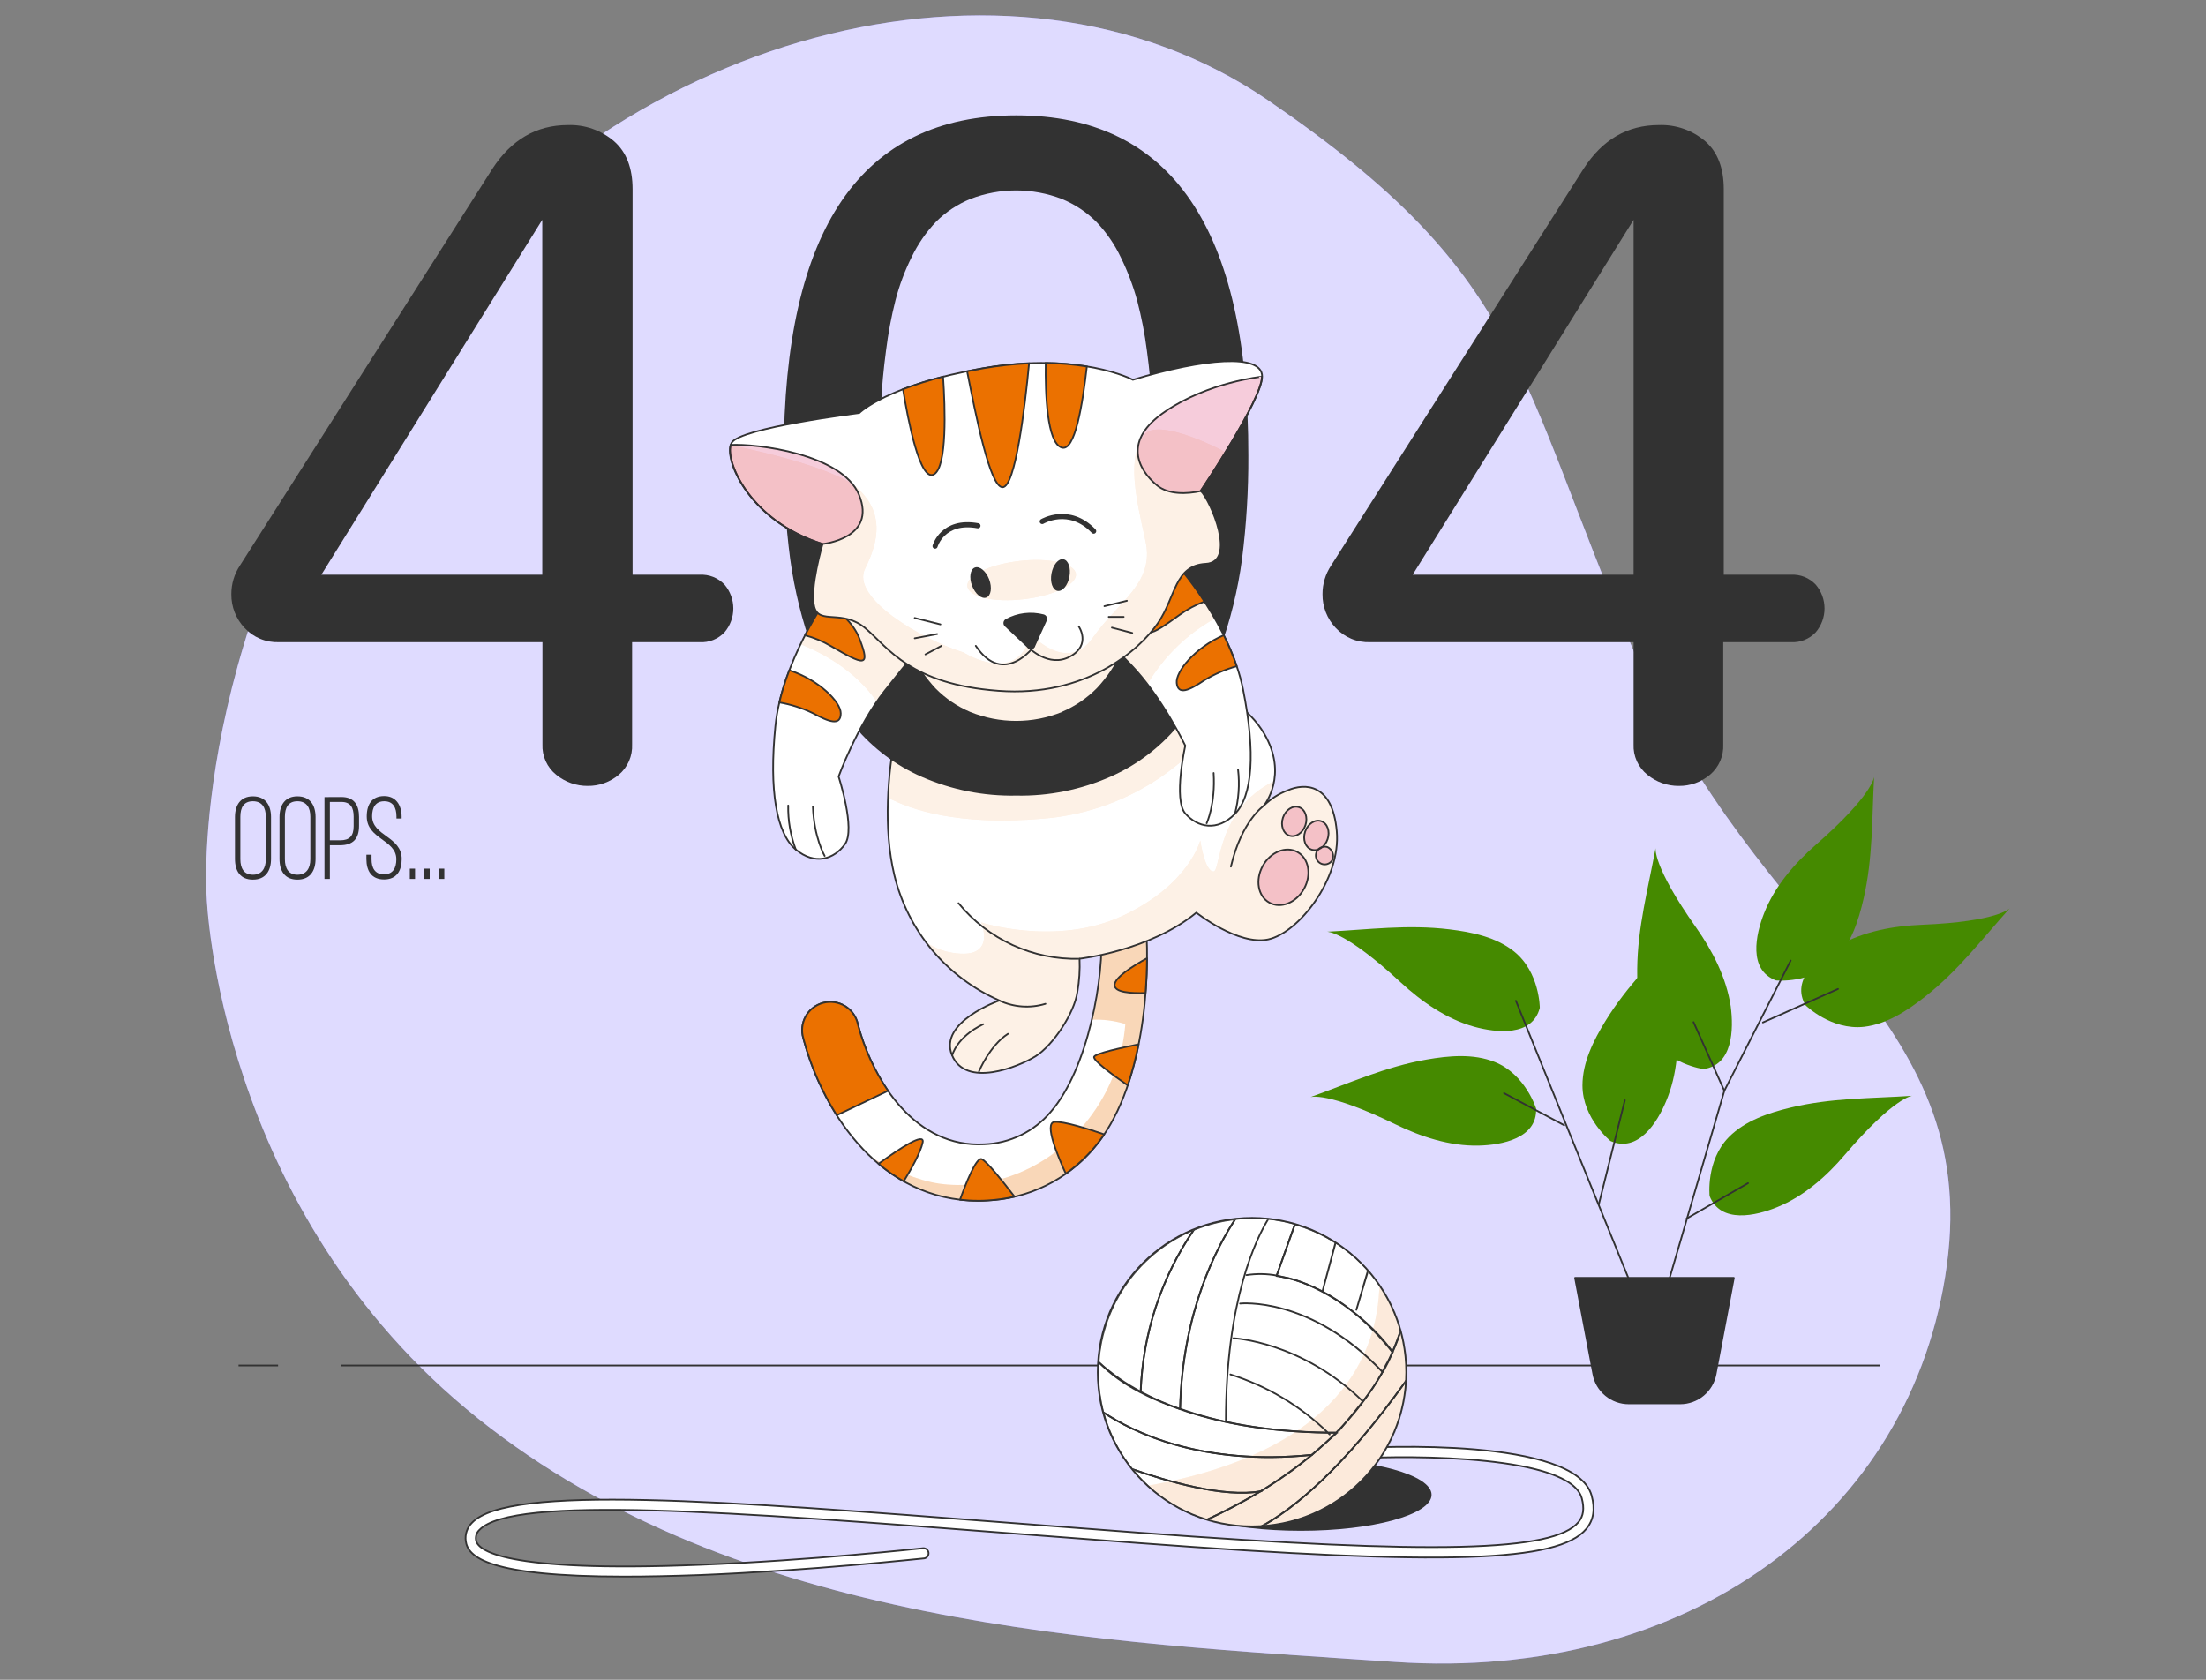 <svg width="1434" height="1092" viewBox="0 0 1434 1092" fill="none" xmlns="http://www.w3.org/2000/svg">
<rect x="0" y="0" width="1434" height="1092" fill="#808080" stroke="none"/>
<path d="M134.351 583.022C134.351 583.022 140.903 786.498 310.751 922.13C480.599 1057.76 716.023 1067.48 906.591 1080.39C1097.16 1093.29 1243.52 985.382 1265.55 822.31C1287.59 659.238 1142.18 611.386 1063.03 425.718C983.871 240.05 990.983 179.094 823.907 64.938C656.831 -49.218 395.227 20.866 258.139 216.474C121.051 412.082 134.351 583.022 134.351 583.022Z" fill="#9486FF"/>
<path opacity="0.7" d="M134.351 583.022C134.351 583.022 140.903 786.498 310.751 922.13C480.599 1057.76 716.023 1067.48 906.591 1080.39C1097.16 1093.29 1243.52 985.382 1265.55 822.31C1287.59 659.238 1142.18 611.386 1063.03 425.718C983.871 240.05 990.983 179.094 823.907 64.938C656.831 -49.218 395.227 20.866 258.139 216.474C121.051 412.082 134.351 583.022 134.351 583.022Z" fill="white"/>
<path d="M180.782 887.672H155.078" stroke="#323232" stroke-width="1.113" stroke-miterlimit="10"/>
<path d="M1221.93 887.672H221.438" stroke="#323232" stroke-width="1.113" stroke-miterlimit="10"/>
<path d="M845.502 995.136C892.497 995.136 930.594 984.656 930.594 971.728C930.594 958.8 892.497 948.32 845.502 948.32C798.507 948.32 760.41 958.8 760.41 971.728C760.41 984.656 798.507 995.136 845.502 995.136Z" fill="#323232"/>
<path d="M405.706 1024.9C317.142 1024.9 304.066 1012.1 302.778 1001.77C302.485 999.62 302.697 997.43 303.397 995.374C304.097 993.319 305.265 991.454 306.81 989.928C330.666 964.896 468.146 975.48 658.378 990.124C684.922 992.168 712.362 994.268 740.502 996.368C932.722 1010.65 1010.11 1008.8 1026.1 989.48C1029.35 985.532 1030.02 980.604 1028.23 973.94C1020.61 946.08 918.806 945.94 880.25 948.124C879.368 948.17 878.503 947.867 877.842 947.28C877.182 946.693 876.779 945.87 876.722 944.988C876.695 944.552 876.756 944.115 876.899 943.702C877.043 943.289 877.267 942.909 877.559 942.583C877.851 942.258 878.204 941.993 878.599 941.805C878.993 941.617 879.421 941.509 879.858 941.488C894.614 940.62 1024.25 934.096 1034.64 972.288C1037.02 981.08 1035.93 988.108 1031.23 993.82C1013.28 1015.6 939.806 1017.93 740.026 1003.09C711.858 1000.99 684.418 998.888 657.874 996.844C476.546 982.844 333.298 971.84 311.626 994.604C310.769 995.417 310.119 996.423 309.729 997.539C309.339 998.654 309.222 999.846 309.386 1001.02C310.198 1007.62 326.186 1022.41 454.986 1017.26C527.03 1014.46 599.41 1006.53 600.138 1006.45C600.981 1006.41 601.805 1006.7 602.445 1007.25C603.085 1007.8 603.492 1008.57 603.584 1009.41C603.677 1010.25 603.447 1011.09 602.943 1011.77C602.438 1012.45 601.696 1012.91 600.866 1013.06C600.138 1013.06 527.534 1021.01 455.266 1023.89C436.674 1024.56 420.21 1024.9 405.706 1024.9Z" fill="white" stroke="#323232" stroke-width="1.113" stroke-miterlimit="10"/>
<path d="M813.862 992.28C869.238 992.28 914.13 947.388 914.13 892.012C914.13 836.635 869.238 791.744 813.862 791.744C758.485 791.744 713.594 836.635 713.594 892.012C713.594 947.388 758.485 992.28 813.862 992.28Z" fill="white"/>
<mask id="mask0_126_1597" style="mask-type:luminance" maskUnits="userSpaceOnUse" x="713" y="791" width="202" height="202">
<path d="M813.862 992.28C869.238 992.28 914.13 947.388 914.13 892.012C914.13 836.635 869.238 791.744 813.862 791.744C758.485 791.744 713.594 836.635 713.594 892.012C713.594 947.388 758.485 992.28 813.862 992.28Z" fill="white"/>
</mask>
<g mask="url(#mask0_126_1597)">
<path d="M813.862 992.28C832.109 992.292 850.013 987.323 865.644 977.909C881.275 968.495 894.039 954.992 902.562 938.858C911.084 922.724 915.041 904.569 914.005 886.352C912.97 868.134 906.982 850.545 896.686 835.48C895.594 879.16 871.486 943.644 746.102 965.82C764.559 982.844 788.752 992.291 813.862 992.28Z" fill="#EB7100" fill-opacity="0.2"/>
<path opacity="0.3" d="M813.862 992.28C832.109 992.292 850.013 987.323 865.644 977.909C881.275 968.495 894.039 954.992 902.562 938.858C911.084 922.724 915.041 904.569 914.005 886.352C912.97 868.134 906.982 850.545 896.686 835.48C895.594 879.16 871.486 943.644 746.102 965.82C764.559 982.844 788.752 992.291 813.862 992.28Z" fill="white"/>
<path d="M863.198 931.324C845.317 913.929 823.605 900.972 799.806 893.496M863.198 931.324H868.518C880.319 919.625 890.482 906.382 898.73 891.956C851.774 842.34 806.106 847.408 806.106 847.408C806.106 847.408 851.914 842.34 898.87 892.012C901.446 887.392 903.602 883.052 905.366 879.048C885.822 851.664 852.166 832.988 834.106 830.188L829.906 829.18M863.198 931.324C821.954 930.736 790.594 924.352 767.158 915.812C768.67 852.476 791.266 810.28 803.082 792.416C806.846 791.98 810.632 791.755 814.422 791.744C817.866 791.744 821.226 791.94 824.586 792.248M829.906 829.18C823.433 828.003 816.81 827.909 810.306 828.9M829.906 829.18L841.862 795.58C836.212 793.965 830.431 792.85 824.586 792.248M824.586 792.248C816.83 804.764 796.866 844.748 796.866 924.072M885.85 910.912C845.922 871.992 801.85 869.948 801.85 869.948" stroke="#323232" stroke-width="1.113" stroke-linecap="round" stroke-linejoin="round"/>
<path d="M767.046 915.98C768.558 852.644 791.154 810.448 802.97 792.584C793.724 793.621 784.668 795.939 776.062 799.472C754.841 830.604 742.853 867.101 741.482 904.752C749.704 909.142 758.25 912.895 767.046 915.98Z" stroke="#323232" stroke-width="1.113" stroke-linecap="round" stroke-linejoin="round"/>
<path d="M776.062 799.388C758.746 806.527 743.771 818.364 732.827 833.563C721.883 848.762 715.405 866.718 714.126 885.404C722.37 892.985 731.566 899.46 741.482 904.668C742.853 867.017 754.841 830.52 776.062 799.388Z" stroke="#323232" stroke-width="1.113" stroke-linecap="round" stroke-linejoin="round"/>
<path d="M905.226 879.048C907.408 874.226 909.278 869.269 910.826 864.208C906.64 849.927 899.344 836.751 889.462 825.624L881.706 851.496L889.322 825.624C883.137 818.686 876.023 812.637 868.182 807.648L859.642 839.596L868.238 807.788C860.039 802.544 851.115 798.535 841.75 795.888L829.794 829.488C848.106 832.12 876.414 842.9 905.226 879.048Z" stroke="#323232" stroke-width="1.113" stroke-linecap="round" stroke-linejoin="round"/>
<path d="M819.406 969.432C831.071 962.377 842.199 954.468 852.698 945.772C858.438 940.956 868.966 931.408 869.302 931.408C868.966 931.408 889.07 908.728 895.734 896.884C895.734 897.052 898.702 892.18 898.534 892.012C898.366 891.844 900.942 887.784 900.774 887.616C902.406 884.871 903.828 882.007 905.03 879.048C907.212 874.226 909.082 869.269 910.63 864.208C913.304 873.358 914.661 882.843 914.662 892.376C914.662 893.944 914.662 895.288 914.662 896.744C872.326 956.188 839.706 981.668 819.182 992.84C817.53 992.84 815.85 992.84 814.142 992.84C803.875 992.841 793.668 991.274 783.874 988.192C796.07 982.629 807.934 976.366 819.406 969.432ZM819.406 969.432H820.134" stroke="#323232" stroke-width="1.113" stroke-linecap="round" stroke-linejoin="round"/>
<path d="M914.662 896.744C872.326 956.188 839.706 981.668 819.35 992.588C844.312 991.331 867.91 980.815 885.534 963.092C903.159 945.369 913.544 921.713 914.662 896.744Z" stroke="#323232" stroke-width="1.113" stroke-linecap="round" stroke-linejoin="round"/>
<path d="M735.798 954.984C748.222 970.602 765.018 982.163 784.042 988.192C796.238 982.629 808.101 976.365 819.574 969.432C795.662 973.856 758.254 962.88 735.798 954.984Z" stroke="#323232" stroke-width="1.113" stroke-linecap="round" stroke-linejoin="round"/>
<path d="M819.574 969.432C831.239 962.377 842.367 954.468 852.866 945.772C780.654 953.164 736.106 930.792 717.178 918.08C720.75 931.543 727.092 944.112 735.798 954.984C758.254 962.88 795.662 973.856 819.574 969.432Z" stroke="#323232" stroke-width="1.113" stroke-linecap="round" stroke-linejoin="round"/>
<path d="M863.198 931.38H868.518C863.786 936.14 858.606 940.956 852.866 945.772C780.654 953.164 736.106 930.792 717.178 918.136C714.969 909.746 713.849 901.107 713.846 892.432C713.846 890.108 713.958 887.84 714.126 885.544C720.23 891.284 732.634 904.108 767.046 916.036C790.594 924.408 821.954 930.792 863.198 931.38ZM863.198 931.38C863.59 931.744 863.982 932.108 864.346 932.5" stroke="#323232" stroke-width="1.113" stroke-linecap="round" stroke-linejoin="round"/>
</g>
<path d="M813.862 992.28C869.238 992.28 914.13 947.388 914.13 892.012C914.13 836.635 869.238 791.744 813.862 791.744C758.485 791.744 713.594 836.635 713.594 892.012C713.594 947.388 758.485 992.28 813.862 992.28Z" stroke="#323232" stroke-width="1.113" stroke-linecap="round" stroke-linejoin="round"/>
<path d="M998.55 720.652C998.55 720.652 991.69 698.392 971.698 690.384C957.698 684.784 941.822 686.296 927.402 688.788C900.578 693.464 877.17 704.132 851.802 713.232C851.802 713.232 862.665 709.228 907.213 730.956C923.621 738.936 942.381 745.152 961.141 744.732C976.177 744.396 999.306 740.084 998.55 720.652Z" fill="#458A00"/>
<path d="M1000.96 655.216C1000.96 655.216 1000.96 631.892 984.157 618.48C972.453 609.128 956.717 605.908 942.157 604.144C915.109 600.868 889.629 604.312 862.637 605.684C862.637 605.684 874.201 605.012 910.573 638.668C923.985 651.044 940.169 662.412 958.173 667.424C972.677 671.456 996.029 674.032 1000.96 655.216Z" fill="#458A00"/>
<path d="M1046.91 741.764C1046.91 741.764 1028.73 727.176 1028.68 705.644C1028.68 690.664 1035.87 676.356 1043.52 663.896C1057.74 640.656 1076.28 622.848 1094.14 602.548C1094.14 602.548 1086.41 611.172 1090.17 660.592C1091.57 678.792 1090.39 698.532 1083.08 715.808C1077.34 729.696 1064.83 749.604 1046.91 741.764Z" fill="#458A00"/>
<path d="M1111.31 777.548C1111.31 777.548 1108.73 754.392 1123.91 739.104C1134.43 728.492 1149.69 723.452 1163.89 720.036C1190.38 713.652 1216.08 714.128 1243.05 712.364C1243.05 712.364 1231.51 713.008 1199.25 750.64C1187.38 764.64 1172.63 777.66 1155.24 784.744C1141.38 790.428 1118.47 795.664 1111.31 777.548Z" fill="#458A00"/>
<path d="M1107.19 694.976C1107.19 694.976 1084.09 691.812 1073 673.36C1065.27 660.536 1064.13 644.52 1064.27 629.904C1064.55 602.688 1071.32 577.852 1076.22 551.28C1076.22 551.28 1074.01 562.648 1102.63 603.108C1113.15 618.032 1122.23 635.56 1125.03 654.152C1127.01 669.076 1126.48 692.568 1107.19 694.976Z" fill="#458A00"/>
<path d="M1173.66 653.508C1173.66 653.508 1190.27 669.86 1211.66 667.508C1226.53 665.8 1239.91 656.924 1251.39 647.908C1272.78 631.108 1288.32 610.556 1306.38 590.48C1306.38 590.48 1298.74 599.132 1249.21 601.176C1230.98 601.932 1211.52 605.376 1195.19 614.672C1182.09 622.008 1163.81 636.764 1173.66 653.508Z" fill="#458A00"/>
<path d="M1154.43 637.352C1154.43 637.352 1177.61 639.676 1192.73 624.36C1203.26 613.692 1208.13 598.404 1211.41 584.152C1217.51 557.636 1216.78 531.904 1218.24 504.94C1218.24 504.94 1217.73 516.476 1180.41 549.124C1166.69 561.136 1153.67 576.032 1146.81 593.476C1141.24 607.504 1136.23 630.464 1154.43 637.352Z" fill="#458A00"/>
<path d="M1071.63 863.06L1031.59 764.528L985.417 650.596" stroke="#323232" stroke-width="1.113" stroke-linecap="round" stroke-linejoin="round"/>
<path d="M1080.87 846.12L1120.88 709.116L1164 624.444" stroke="#323232" stroke-width="1.113" stroke-linecap="round" stroke-linejoin="round"/>
<path d="M1096.24 792.248L1136.28 769.148" stroke="#323232" stroke-width="1.113" stroke-linecap="round" stroke-linejoin="round"/>
<path d="M1120.88 709.116L1100.86 664.456" stroke="#323232" stroke-width="1.113" stroke-linecap="round" stroke-linejoin="round"/>
<path d="M1145.94 664.68L1194.77 642.896" stroke="#323232" stroke-width="1.113" stroke-linecap="round" stroke-linejoin="round"/>
<path d="M1039.29 783.008L1056.23 715.276" stroke="#323232" stroke-width="1.113" stroke-linecap="round" stroke-linejoin="round"/>
<path d="M1016.83 731.516L977.718 710.656" stroke="#323232" stroke-width="1.113" stroke-linecap="round" stroke-linejoin="round"/>
<path d="M1092.15 912.312H1058.78C1053.32 912.31 1048.04 910.404 1043.84 906.923C1039.63 903.442 1036.78 898.604 1035.76 893.244L1023.89 830.72H1127.04L1115.2 893.244C1114.17 898.607 1111.31 903.445 1107.11 906.926C1102.9 910.406 1097.61 912.311 1092.15 912.312Z" fill="#323232" stroke="#323232" stroke-width="1.113" stroke-linecap="round" stroke-linejoin="round"/>
<path d="M152.754 531.148C152.754 523.392 156.338 517.68 164.402 517.68C172.466 517.68 176.19 523.28 176.19 531.148V558.364C176.19 566.12 172.606 571.832 164.402 571.832C156.198 571.832 152.754 566.232 152.754 558.364V531.148ZM156.254 558.588C156.254 564.384 158.55 568.64 164.402 568.64C170.254 568.64 172.802 564.384 172.802 558.588V530.924C172.802 525.128 170.45 520.872 164.402 520.872C158.354 520.872 156.254 525.128 156.254 530.924V558.588Z" fill="#323232"/>
<path d="M181.706 531.148C181.706 523.392 185.29 517.68 193.354 517.68C201.418 517.68 205.142 523.28 205.142 531.148V558.364C205.142 566.12 201.558 571.832 193.354 571.832C185.15 571.832 181.706 566.232 181.706 558.364V531.148ZM185.206 558.588C185.206 564.384 187.502 568.64 193.354 568.64C199.206 568.64 201.754 564.384 201.754 558.588V530.924C201.754 525.128 199.402 520.872 193.354 520.872C187.306 520.872 185.206 525.128 185.206 530.924V558.588Z" fill="#323232"/>
<path d="M221.97 518.128C230.202 518.128 233.394 523.308 233.394 531.064V536.86C233.394 545.26 229.502 549.46 221.074 549.46H214.438V571.384H210.938V518.184L221.97 518.128ZM221.074 546.268C227.234 546.268 229.894 543.468 229.894 537.084V530.84C229.894 525.072 227.906 521.32 221.97 521.32H214.438V546.268H221.074Z" fill="#323232"/>
<path d="M261.086 530.98V532.128H257.726V530.756C257.726 525.156 255.598 520.872 249.83 520.872C244.062 520.872 241.906 524.988 241.906 530.588C241.906 543.496 261.142 543.72 261.142 558.42C261.142 566.092 257.81 571.72 249.662 571.72C241.514 571.72 238.182 566.12 238.182 558.42V555.62H241.542V558.588C241.542 564.188 243.726 568.388 249.578 568.388C255.43 568.388 257.642 564.272 257.642 558.588C257.642 545.792 238.406 545.568 238.406 530.756C238.406 522.748 241.906 517.596 249.606 517.512C257.306 517.428 261.086 523.308 261.086 530.98Z" fill="#323232"/>
<path d="M269.822 564.692V571.384H266.406V564.692H269.822Z" fill="#323232"/>
<path d="M279.342 564.692V571.384H275.898V564.692H279.342Z" fill="#323232"/>
<path d="M288.834 564.692V571.384H285.306V564.692H288.834Z" fill="#323232"/>
<path d="M635.726 780.572C573.398 780.572 535.934 725.272 522.634 676.636L522.186 674.928C521.477 672.57 521.251 670.093 521.522 667.645C521.793 665.198 522.555 662.83 523.761 660.683C524.968 658.537 526.596 656.656 528.546 655.153C530.497 653.65 532.731 652.556 535.114 651.936C537.497 651.316 539.981 651.184 542.417 651.546C544.852 651.908 547.19 652.758 549.29 654.044C551.389 655.331 553.208 657.027 554.637 659.033C556.066 661.038 557.076 663.311 557.606 665.716L557.942 666.976C568.05 703.992 595.574 746.3 639.73 743.864C648.033 743.576 656.183 741.545 663.65 737.904C671.117 734.262 677.735 729.09 683.074 722.724C707.294 694.948 718.13 634.552 715.722 604.088C715.494 602.133 715.662 600.152 716.217 598.264C716.772 596.376 717.702 594.619 718.951 593.098C720.2 591.577 721.743 590.323 723.488 589.412C725.232 588.501 727.142 587.951 729.104 587.795C731.066 587.638 733.04 587.879 734.906 588.503C736.773 589.126 738.495 590.12 739.969 591.423C741.444 592.727 742.64 594.315 743.487 596.092C744.333 597.869 744.813 599.798 744.898 601.764C747.698 635.672 744.002 708.556 710.654 746.776C702.118 756.826 691.594 765 679.744 770.782C667.895 776.565 654.976 779.832 641.802 780.376C639.758 780.516 637.714 780.572 635.726 780.572Z" fill="white"/>
<mask id="mask1_126_1597" style="mask-type:luminance" maskUnits="userSpaceOnUse" x="521" y="587" width="225" height="194">
<path d="M635.726 780.572C573.398 780.572 535.934 725.272 522.634 676.636L522.186 674.928C521.477 672.57 521.251 670.093 521.522 667.645C521.793 665.198 522.555 662.83 523.761 660.683C524.968 658.537 526.596 656.656 528.546 655.153C530.497 653.65 532.731 652.556 535.114 651.936C537.497 651.316 539.981 651.184 542.417 651.546C544.852 651.908 547.19 652.758 549.29 654.044C551.389 655.331 553.208 657.027 554.637 659.033C556.066 661.038 557.076 663.311 557.606 665.716L557.942 666.976C568.05 703.992 595.574 746.3 639.73 743.864C648.033 743.576 656.183 741.545 663.65 737.904C671.117 734.262 677.735 729.09 683.074 722.724C707.294 694.948 718.13 634.552 715.722 604.088C715.494 602.133 715.662 600.152 716.217 598.264C716.772 596.376 717.702 594.619 718.951 593.098C720.2 591.577 721.743 590.323 723.488 589.412C725.232 588.501 727.142 587.951 729.104 587.795C731.066 587.638 733.04 587.879 734.906 588.503C736.773 589.126 738.495 590.12 739.969 591.423C741.444 592.727 742.64 594.315 743.487 596.092C744.333 597.869 744.813 599.798 744.898 601.764C747.698 635.672 744.002 708.556 710.654 746.776C702.118 756.826 691.594 765 679.744 770.782C667.895 776.565 654.976 779.832 641.802 780.376C639.758 780.516 637.714 780.572 635.726 780.572Z" fill="white"/>
</mask>
<g mask="url(#mask1_126_1597)">
<path d="M729.134 588.324C725.266 588.638 721.68 590.475 719.165 593.431C716.651 596.386 715.412 600.22 715.722 604.088C716.898 618.956 714.91 640.936 709.758 662.888C717.116 662.577 724.474 663.524 731.514 665.688C729.848 686.754 722.45 706.962 710.122 724.124C682.934 761.896 642.166 773.964 610.442 769.428C596.246 767.412 579.978 759.964 566.286 752.32C584.864 770.437 609.776 780.593 635.726 780.628C637.714 780.628 639.758 780.628 641.802 780.46C654.976 779.916 667.895 776.649 679.744 770.866C691.594 765.084 702.118 756.91 710.654 746.86C744.002 708.64 747.586 635.756 744.898 601.848C744.76 599.922 744.241 598.042 743.372 596.317C742.504 594.592 741.302 593.056 739.836 591.799C738.37 590.541 736.669 589.587 734.833 588.99C732.996 588.394 731.059 588.167 729.134 588.324Z" fill="#EB7100" fill-opacity="0.2"/>
<path opacity="0.5" d="M729.134 588.324C725.266 588.638 721.68 590.475 719.165 593.431C716.651 596.386 715.412 600.22 715.722 604.088C716.898 618.956 714.91 640.936 709.758 662.888C717.116 662.577 724.474 663.524 731.514 665.688C729.848 686.754 722.45 706.962 710.122 724.124C682.934 761.896 642.166 773.964 610.442 769.428C596.246 767.412 579.978 759.964 566.286 752.32C584.864 770.437 609.776 780.593 635.726 780.628C637.714 780.628 639.758 780.628 641.802 780.46C654.976 779.916 667.895 776.649 679.744 770.866C691.594 765.084 702.118 756.91 710.654 746.86C744.002 708.64 747.586 635.756 744.898 601.848C744.76 599.922 744.241 598.042 743.372 596.317C742.504 594.592 741.302 593.056 739.836 591.799C738.37 590.541 736.669 589.587 734.833 588.99C732.996 588.394 731.059 588.167 729.134 588.324Z" fill="#EB7100" fill-opacity="0.2"/>
</g>
<path d="M635.726 780.572C573.398 780.572 535.934 725.272 522.634 676.636L522.186 674.928C521.477 672.57 521.251 670.093 521.522 667.645C521.793 665.198 522.555 662.83 523.761 660.683C524.968 658.537 526.596 656.656 528.546 655.153C530.497 653.65 532.731 652.556 535.114 651.936C537.497 651.316 539.981 651.184 542.417 651.546C544.852 651.908 547.19 652.758 549.29 654.044C551.389 655.331 553.208 657.027 554.637 659.033C556.066 661.038 557.076 663.311 557.606 665.716L557.942 666.976C568.05 703.992 595.574 746.3 639.73 743.864C648.033 743.576 656.183 741.545 663.65 737.904C671.117 734.262 677.735 729.09 683.074 722.724C707.294 694.948 718.13 634.552 715.722 604.088C715.494 602.133 715.662 600.152 716.217 598.264C716.772 596.376 717.702 594.619 718.951 593.098C720.2 591.577 721.743 590.323 723.488 589.412C725.232 588.501 727.142 587.951 729.104 587.795C731.066 587.638 733.04 587.879 734.906 588.503C736.773 589.126 738.495 590.12 739.969 591.423C741.444 592.727 742.64 594.315 743.487 596.092C744.333 597.869 744.813 599.798 744.898 601.764C747.698 635.672 744.002 708.556 710.654 746.776C702.118 756.826 691.594 765 679.744 770.782C667.895 776.565 654.976 779.832 641.802 780.376C639.758 780.516 637.714 780.572 635.726 780.572Z" stroke="#323232" stroke-width="1.113" stroke-linecap="round" stroke-linejoin="round"/>
<path d="M599.774 742.688C601.258 735.828 584.85 746.552 571.102 756.548C576.187 760.846 581.661 764.661 587.454 767.944C592.354 759.964 598.346 749.296 599.774 742.688Z" fill="#EB7100" stroke="#323232" stroke-width="1.113" stroke-linecap="round" stroke-linejoin="round"/>
<path d="M635.726 780.572C637.714 780.572 639.758 780.572 641.802 780.404C647.75 780.071 653.661 779.237 659.47 777.912C651.742 767.832 641.102 754.504 638.05 753.496C634.55 752.32 627.802 769.484 624.05 779.9C627.925 780.352 631.824 780.576 635.726 780.572Z" fill="#EB7100" stroke="#323232" stroke-width="1.113" stroke-linecap="round" stroke-linejoin="round"/>
<path d="M557.942 666.976L557.606 665.716C557.076 663.311 556.066 661.038 554.637 659.033C553.208 657.027 551.389 655.33 549.29 654.044C547.19 652.758 544.852 651.908 542.417 651.546C539.981 651.183 537.497 651.316 535.114 651.936C532.731 652.556 530.497 653.65 528.546 655.153C526.596 656.656 524.968 658.537 523.761 660.683C522.555 662.83 521.793 665.198 521.522 667.645C521.251 670.093 521.477 672.57 522.186 674.928L522.634 676.636C527.302 693.716 534.474 710.011 543.914 724.992L577.262 709.116C568.517 696.245 561.987 682.002 557.942 666.976Z" fill="#EB7100" stroke="#323232" stroke-width="1.113" stroke-linecap="round" stroke-linejoin="round"/>
<path d="M710.654 746.776C713.216 743.809 715.591 740.686 717.766 737.424C707.182 733.812 691.334 728.828 685.454 729.36C678.482 730.004 687.946 752.404 692.818 762.96C699.376 758.282 705.362 752.85 710.654 746.776Z" fill="#EB7100" stroke="#323232" stroke-width="1.113" stroke-linecap="round" stroke-linejoin="round"/>
<path d="M711.242 686.94C710.122 689.18 723.814 699.148 733.054 705.56C735.985 696.838 738.342 687.934 740.11 678.904C728.91 681.144 712.334 684.756 711.242 686.94Z" fill="#EB7100" stroke="#323232" stroke-width="1.113" stroke-linecap="round" stroke-linejoin="round"/>
<path d="M744.645 645.528C745.261 637.548 745.57 629.932 745.598 622.932C735.966 628.224 724.542 635.56 724.542 640.376C724.542 645.192 735.237 645.78 744.645 645.528Z" fill="#EB7100" stroke="#323232" stroke-width="1.113" stroke-linecap="round" stroke-linejoin="round"/>
<path d="M593.894 428.892C593.894 428.892 566.706 507.628 581.35 568.892C585.687 586.82 594.107 603.503 605.953 617.642C617.799 631.78 632.75 642.991 649.642 650.4C649.642 650.4 609.91 664.4 618.842 685.932C627.774 707.464 662.018 693.604 673.19 686.632C684.362 679.66 698.39 658.772 700.35 644.828C701.595 637.704 702.065 630.465 701.75 623.24C701.75 623.24 747.026 618.368 777.686 593.28C777.686 593.28 804.874 614.868 824.39 610.696C843.906 606.524 871.766 571.664 868.966 540.332C866.166 509 848.106 509.028 837.074 513.788C831.347 515.953 826.125 519.27 821.73 523.532C821.73 523.532 837.746 503.932 821.73 476.856C817.002 468.914 810.53 462.152 802.802 457.082C795.074 452.013 786.293 448.769 777.126 447.596C777.126 447.596 768.726 402.992 743.694 386.276C718.662 369.56 629.426 352.256 593.894 428.892Z" fill="white"/>
<mask id="mask2_126_1597" style="mask-type:luminance" maskUnits="userSpaceOnUse" x="577" y="371" width="293" height="327">
<path d="M593.894 428.892C593.894 428.892 566.706 507.628 581.35 568.892C585.687 586.82 594.107 603.503 605.953 617.642C617.799 631.78 632.75 642.991 649.642 650.4C649.642 650.4 609.91 664.4 618.842 685.932C627.774 707.464 662.018 693.604 673.19 686.632C684.362 679.66 698.39 658.772 700.35 644.828C701.595 637.704 702.065 630.465 701.75 623.24C701.75 623.24 747.026 618.368 777.686 593.28C777.686 593.28 804.874 614.868 824.39 610.696C843.906 606.524 871.766 571.664 868.966 540.332C866.166 509 848.106 509.028 837.074 513.788C831.347 515.953 826.125 519.27 821.73 523.532C821.73 523.532 837.746 503.932 821.73 476.856C817.002 468.914 810.53 462.152 802.802 457.082C795.074 452.013 786.293 448.769 777.126 447.596C777.126 447.596 768.726 402.992 743.694 386.276C718.662 369.56 629.426 352.256 593.894 428.892Z" fill="white"/>
</mask>
<g mask="url(#mask2_126_1597)">
<path d="M800.898 455.968C787.972 477.53 770.085 495.694 748.725 508.951C727.365 522.207 703.148 530.172 678.09 532.184C622.65 537.056 591.57 526.136 577.29 518.548C579.022 488.084 584.669 457.97 594.09 428.948C629.622 352.312 718.802 369.728 743.89 386.444C768.978 403.16 777.322 447.764 777.322 447.764C785.669 448.812 793.703 451.607 800.898 455.968ZM837.074 513.788C831.347 515.954 826.125 519.27 821.73 523.532C825.121 518.857 827.356 513.445 828.254 507.74C790.594 526.5 793.534 566.54 788.858 566.54C783.09 566.54 780.234 546.408 780.234 546.408C780.234 546.408 773.038 575.164 729.834 595.324C686.63 615.484 637.77 599.636 637.77 599.636C637.77 599.636 647.85 622.652 621.95 619.768C614.681 619.073 607.712 616.528 601.706 612.376C614.125 628.935 630.621 641.996 649.586 650.288C649.586 650.288 609.854 664.288 618.786 685.82C627.718 707.352 661.99 693.492 673.134 686.52C684.278 679.548 698.334 658.66 700.294 644.716C701.539 637.592 702.009 630.354 701.694 623.128C701.694 623.128 746.97 618.256 777.63 593.168C777.63 593.168 804.818 614.756 824.334 610.584C843.85 606.412 871.71 571.552 868.91 540.22C866.11 508.888 848.106 509.028 837.074 513.788Z" fill="#EB7100" fill-opacity="0.2"/>
<path opacity="0.5" d="M800.898 455.968C787.972 477.53 770.085 495.694 748.725 508.951C727.365 522.207 703.148 530.172 678.09 532.184C622.65 537.056 591.57 526.136 577.29 518.548C579.022 488.084 584.669 457.97 594.09 428.948C629.622 352.312 718.802 369.728 743.89 386.444C768.978 403.16 777.322 447.764 777.322 447.764C785.669 448.812 793.703 451.607 800.898 455.968ZM837.074 513.788C831.347 515.954 826.125 519.27 821.73 523.532C825.121 518.857 827.356 513.445 828.254 507.74C790.594 526.5 793.534 566.54 788.858 566.54C783.09 566.54 780.234 546.408 780.234 546.408C780.234 546.408 773.038 575.164 729.834 595.324C686.63 615.484 637.77 599.636 637.77 599.636C637.77 599.636 647.85 622.652 621.95 619.768C614.681 619.073 607.712 616.528 601.706 612.376C614.125 628.935 630.621 641.996 649.586 650.288C649.586 650.288 609.854 664.288 618.786 685.82C627.718 707.352 661.99 693.492 673.134 686.52C684.278 679.548 698.334 658.66 700.294 644.716C701.539 637.592 702.009 630.354 701.694 623.128C701.694 623.128 746.97 618.256 777.63 593.168C777.63 593.168 804.818 614.756 824.334 610.584C843.85 606.412 871.71 571.552 868.91 540.22C866.11 508.888 848.106 509.028 837.074 513.788Z" fill="white"/>
<path d="M701.89 623.296C686.863 623.696 671.944 620.646 658.28 614.379C644.616 608.113 632.571 598.797 623.07 587.148" stroke="#323232" stroke-width="1.113" stroke-linecap="round" stroke-linejoin="round"/>
</g>
<path d="M593.894 428.892C593.894 428.892 566.706 507.628 581.35 568.892C585.687 586.82 594.107 603.503 605.953 617.642C617.799 631.78 632.75 642.991 649.642 650.4C649.642 650.4 609.91 664.4 618.842 685.932C627.774 707.464 662.018 693.604 673.19 686.632C684.362 679.66 698.39 658.772 700.35 644.828C701.595 637.704 702.065 630.465 701.75 623.24C701.75 623.24 747.026 618.368 777.686 593.28C777.686 593.28 804.874 614.868 824.39 610.696C843.906 606.524 871.766 571.664 868.966 540.332C866.166 509 848.106 509.028 837.074 513.788C831.347 515.953 826.125 519.27 821.73 523.532C821.73 523.532 837.746 503.932 821.73 476.856C817.002 468.914 810.53 462.152 802.802 457.082C795.074 452.013 786.293 448.769 777.126 447.596C777.126 447.596 768.726 402.992 743.694 386.276C718.662 369.56 629.426 352.256 593.894 428.892Z" stroke="#323232" stroke-width="1.113" stroke-linecap="round" stroke-linejoin="round"/>
<path d="M821.73 523.644C821.73 523.644 807.114 533.416 800.142 563.376" stroke="#323232" stroke-width="1.113" stroke-linecap="round" stroke-linejoin="round"/>
<path d="M848.582 536.468C846.874 541.564 842.198 544.616 838.166 543.244C834.134 541.872 832.286 536.636 833.994 531.54C835.702 526.444 840.378 523.392 844.41 524.764C848.442 526.136 850.318 531.372 848.582 536.468Z" fill="#D3004C" fill-opacity="0.2" stroke="#323232" stroke-width="1.113" stroke-linecap="round" stroke-linejoin="round"/>
<path d="M863.002 545.54C861.294 550.636 856.618 553.688 852.586 552.316C848.554 550.944 846.677 545.708 848.413 540.612C850.149 535.516 854.797 532.464 858.829 533.836C862.861 535.208 864.738 540.444 863.002 545.54Z" fill="#D3004C" fill-opacity="0.2" stroke="#323232" stroke-width="1.113" stroke-linecap="round" stroke-linejoin="round"/>
<path d="M866.082 559.12C865.523 560.057 864.709 560.817 863.736 561.31C862.762 561.804 861.669 562.011 860.583 561.908C859.496 561.805 858.461 561.395 857.598 560.728C856.735 560.06 856.079 559.161 855.706 558.135C855.334 557.11 855.26 555.999 855.493 554.933C855.726 553.867 856.257 552.889 857.024 552.112C857.791 551.336 858.762 550.793 859.825 550.546C860.888 550.3 861.999 550.36 863.03 550.72C864.517 551.464 865.662 552.749 866.23 554.312C866.797 555.874 866.745 557.595 866.082 559.12Z" fill="#D3004C" fill-opacity="0.2" stroke="#323232" stroke-width="1.113" stroke-linecap="round" stroke-linejoin="round"/>
<path d="M847.686 577.768C842.646 586.868 832.566 590.9 825.146 586.784C817.726 582.668 815.822 572 820.862 562.9C825.902 553.8 835.982 549.768 843.402 553.884C850.822 558 852.726 568.668 847.686 577.768Z" fill="#D3004C" fill-opacity="0.2" stroke="#323232" stroke-width="1.113" stroke-linecap="round" stroke-linejoin="round"/>
<path d="M649.642 650.456C659.028 654.825 669.697 655.573 679.602 652.556" stroke="#323232" stroke-width="1.113" stroke-linecap="round" stroke-linejoin="round"/>
<path d="M618.982 685.988C618.982 685.988 621.782 674.144 639.17 665.8" stroke="#323232" stroke-width="1.113" stroke-linecap="round" stroke-linejoin="round"/>
<path d="M636.398 696.46C636.398 696.46 643.37 679.66 655.214 672.072" stroke="#323232" stroke-width="1.113" stroke-linecap="round" stroke-linejoin="round"/>
<path d="M361.634 503.708C358.672 501.344 356.311 498.314 354.744 494.864C353.177 491.413 352.448 487.642 352.618 483.856V417.468H181.37C177.186 417.625 173.019 416.875 169.153 415.271C165.286 413.666 161.813 411.245 158.97 408.172C153.368 402.247 150.295 394.373 150.402 386.22C150.379 379.595 152.328 373.113 156.002 367.6L320.026 109.832C332.346 90.811 348.716 81.3 369.138 81.3C380.117 80.927 390.837 84.683 399.182 91.828C407.19 98.828 411.194 109.235 411.194 123.048V373.62H454.762C457.771 373.439 460.783 373.922 463.585 375.035C466.386 376.148 468.909 377.863 470.974 380.06C474.658 384.378 476.681 389.868 476.681 395.544C476.681 401.22 474.658 406.71 470.974 411.028C468.909 413.225 466.386 414.94 463.585 416.053C460.783 417.166 457.771 417.649 454.762 417.468H410.886V483.856C411.067 487.613 410.375 491.361 408.865 494.805C407.354 498.25 405.065 501.297 402.178 503.708C396.541 508.433 389.4 510.986 382.046 510.904C374.61 510.963 367.388 508.417 361.634 503.708ZM352.506 373.62V142.9L208.894 373.62H352.506Z" fill="#323232"/>
<path d="M599.27 505.052C582.485 497.727 567.622 486.621 555.842 472.6C544.009 457.787 534.769 441.077 528.514 423.18C521.424 403.846 516.439 383.803 513.646 363.4C510.731 341.186 509.328 318.8 509.446 296.396C509.446 148.799 559.846 75 660.646 75C761.446 75 811.724 148.799 811.482 296.396C811.581 318.693 810.225 340.972 807.422 363.092C804.72 383.499 799.781 403.546 792.694 422.872C786.438 440.769 777.198 457.479 765.366 472.292C753.57 486.331 738.714 497.481 721.938 504.884C702.65 513.411 681.73 517.616 660.646 517.204C639.55 517.628 618.612 513.482 599.27 505.052ZM690.438 462.688C698.872 459.09 706.527 453.888 712.978 447.372C719.509 440.417 724.879 432.457 728.882 423.796C733.298 414.62 736.869 405.06 739.55 395.236C742.373 384.532 744.432 373.64 745.71 362.644C747.222 350.511 748.23 339.395 748.734 329.296C749.238 319.197 749.48 308.231 749.462 296.396C749.462 283.983 749.219 272.521 748.734 262.012C748.248 251.503 747.194 240.228 745.57 228.188C744.176 217.199 742.071 206.313 739.27 195.596C736.62 185.87 733.048 176.419 728.602 167.372C724.569 158.848 719.189 151.029 712.67 144.216C706.257 137.83 698.644 132.777 690.27 129.348C671.125 121.957 649.914 121.957 630.77 129.348C622.457 132.736 614.9 137.742 608.538 144.076C602.066 150.859 596.7 158.616 592.634 167.064C588.148 176.03 584.619 185.443 582.106 195.148C579.372 205.929 577.315 216.87 575.946 227.908C574.322 240.116 573.267 251.484 572.782 262.012C572.296 272.54 572.044 284.001 572.026 296.396C572.026 308.212 572.278 319.225 572.782 329.436C573.286 339.647 574.284 350.847 575.778 363.036C577.069 374.03 579.128 384.921 581.938 395.628C584.581 405.449 588.114 415.009 592.494 424.188C596.455 432.796 601.778 440.71 608.258 447.624C614.66 454.098 622.271 459.255 630.658 462.8C649.821 470.602 671.275 470.602 690.438 462.8V462.688Z" fill="#323232"/>
<path d="M1070.93 503.708C1067.97 501.344 1065.61 498.314 1064.04 494.864C1062.47 491.413 1061.74 487.641 1061.91 483.856V417.468H890.666C886.483 417.625 882.315 416.875 878.449 415.271C874.582 413.666 871.109 411.245 868.266 408.172C862.665 402.247 859.591 394.373 859.698 386.22C859.675 379.595 861.624 373.113 865.298 367.6L1029.32 109.832C1041.53 90.811 1057.85 81.3 1078.29 81.3C1089.33 80.884 1100.12 84.644 1108.51 91.828C1116.51 98.828 1120.52 109.235 1120.52 123.048V373.62H1164.09C1167.09 373.439 1170.11 373.922 1172.91 375.035C1175.71 376.147 1178.23 377.863 1180.3 380.06C1183.98 384.378 1186.01 389.868 1186.01 395.544C1186.01 401.22 1183.98 406.71 1180.3 411.028C1178.23 413.225 1175.71 414.94 1172.91 416.053C1170.11 417.166 1167.09 417.649 1164.09 417.468H1120.18V483.856C1120.36 487.613 1119.67 491.361 1118.16 494.805C1116.65 498.25 1114.36 501.297 1111.47 503.708C1105.84 508.433 1098.7 510.986 1091.34 510.904C1083.91 510.963 1076.68 508.417 1070.93 503.708ZM1061.91 373.62V142.9L918.302 373.62H1061.91Z" fill="#323232"/>
<path d="M537.446 389.188C537.446 389.188 508.186 430.292 504.014 472.096C499.842 513.9 504.714 541.76 517.258 552.232C529.802 562.704 542.318 558.504 549.29 548.732C556.262 538.96 545.118 504.828 545.118 504.828C545.118 504.828 556.962 472.096 575.078 449.108C593.194 426.12 596.666 422.62 596.666 422.62C596.666 422.62 565.306 387.088 537.446 389.188Z" fill="white"/>
<mask id="mask3_126_1597" style="mask-type:luminance" maskUnits="userSpaceOnUse" x="502" y="389" width="95" height="170">
<path d="M537.446 389.188C537.446 389.188 508.186 430.292 504.014 472.096C499.842 513.9 504.714 541.76 517.258 552.232C529.802 562.704 542.318 558.504 549.29 548.732C556.262 538.96 545.118 504.828 545.118 504.828C545.118 504.828 556.962 472.096 575.078 449.108C593.194 426.12 596.666 422.62 596.666 422.62C596.666 422.62 565.306 387.088 537.446 389.188Z" fill="white"/>
</mask>
<g mask="url(#mask3_126_1597)">
<path d="M537.446 389.188C531.061 398.622 525.398 408.525 520.506 418.812C534.506 424.412 556.206 435.892 569.982 456.22C571.662 453.784 573.398 451.376 575.19 449.108C593.306 426.12 596.778 422.62 596.778 422.62C596.778 422.62 565.306 387.088 537.446 389.188Z" fill="#EB7100" fill-opacity="0.2"/>
<path opacity="0.5" d="M537.446 389.188C531.061 398.622 525.398 408.525 520.506 418.812C534.506 424.412 556.206 435.892 569.982 456.22C571.662 453.784 573.398 451.376 575.19 449.108C593.306 426.12 596.778 422.62 596.778 422.62C596.778 422.62 565.306 387.088 537.446 389.188Z" fill="white"/>
</g>
<path d="M537.446 389.188C537.446 389.188 508.186 430.292 504.014 472.096C499.842 513.9 504.714 541.76 517.258 552.232C529.802 562.704 542.318 558.504 549.29 548.732C556.262 538.96 545.118 504.828 545.118 504.828C545.118 504.828 556.962 472.096 575.078 449.108C593.194 426.12 596.666 422.62 596.666 422.62C596.666 422.62 565.306 387.088 537.446 389.188Z" stroke="#323232" stroke-width="1.113" stroke-linecap="round" stroke-linejoin="round"/>
<path d="M517.258 552.232C513.837 543.097 512.174 533.397 512.358 523.644" stroke="#323232" stroke-width="1.113" stroke-linecap="round" stroke-linejoin="round"/>
<path d="M536.046 556.404C536.046 556.404 529.102 544.56 528.402 524.344" stroke="#323232" stroke-width="1.113" stroke-linecap="round" stroke-linejoin="round"/>
<path d="M546.518 463.724C546.518 456.388 532.518 442.052 513.058 435.724C510.441 442.545 508.281 449.533 506.59 456.64C514.15 457.934 521.492 460.281 528.402 463.612C538.846 469.296 546.518 472.096 546.518 463.724Z" fill="#EB7100" stroke="#323232" stroke-width="1.113" stroke-linecap="round" stroke-linejoin="round"/>
<path d="M535.738 391.68C531.224 398.56 527.074 405.673 523.306 412.988C529.198 414.546 534.85 416.901 540.106 419.988C561.694 432.504 565.866 433.988 558.922 415.788C554.722 404.364 544.698 396.608 535.738 391.68Z" fill="#EB7100" stroke="#323232" stroke-width="1.113" stroke-linecap="round" stroke-linejoin="round"/>
<path d="M766.626 368.888C766.626 368.888 799.778 406.912 808.038 448.128C816.298 489.344 814.198 517.54 802.718 529.16C791.238 540.78 778.386 537.868 770.49 528.824C762.594 519.78 770.49 484.752 770.49 484.752C770.49 484.752 755.482 453.308 735.21 432.196C714.938 411.084 711.102 407.976 711.102 407.976C711.102 407.976 738.682 369.532 766.626 368.888Z" fill="white"/>
<mask id="mask4_126_1597" style="mask-type:luminance" maskUnits="userSpaceOnUse" x="711" y="368" width="103" height="169">
<path d="M766.626 368.888C766.626 368.888 799.778 406.912 808.038 448.128C816.298 489.344 814.198 517.54 802.718 529.16C791.238 540.78 778.386 537.868 770.49 528.824C762.594 519.78 770.49 484.752 770.49 484.752C770.49 484.752 755.482 453.308 735.21 432.196C714.938 411.084 711.102 407.976 711.102 407.976C711.102 407.976 738.682 369.532 766.626 368.888Z" fill="white"/>
</mask>
<g mask="url(#mask4_126_1597)">
<path d="M766.626 368.888C738.626 369.532 710.962 408.088 710.962 408.088C710.962 408.088 714.77 411.224 735.07 432.308C738.866 436.306 742.437 440.513 745.766 444.908C756.361 427.011 771.497 412.233 789.642 402.068C782.965 390.35 775.263 379.246 766.626 368.888Z" fill="#EB7100" fill-opacity="0.2"/>
<path opacity="0.5" d="M766.626 368.888C738.626 369.532 710.962 408.088 710.962 408.088C710.962 408.088 714.77 411.224 735.07 432.308C738.866 436.306 742.437 440.513 745.766 444.908C756.361 427.011 771.497 412.233 789.642 402.068C782.965 390.35 775.263 379.246 766.626 368.888Z" fill="white"/>
</g>
<path d="M766.626 368.888C766.626 368.888 799.778 406.912 808.038 448.128C816.298 489.344 814.198 517.54 802.718 529.16C791.238 540.78 778.386 537.868 770.49 528.824C762.594 519.78 770.49 484.752 770.49 484.752C770.49 484.752 755.482 453.308 735.21 432.196C714.938 411.084 711.102 407.976 711.102 407.976C711.102 407.976 738.682 369.532 766.626 368.888Z" stroke="#323232" stroke-width="1.113" stroke-linecap="round" stroke-linejoin="round"/>
<path d="M802.718 529.16C805.228 519.745 805.931 509.94 804.79 500.264" stroke="#323232" stroke-width="1.113" stroke-linecap="round" stroke-linejoin="round"/>
<path d="M784.406 535.152C784.406 535.152 790.201 522.692 788.913 502.504" stroke="#323232" stroke-width="1.113" stroke-linecap="round" stroke-linejoin="round"/>
<path d="M764.918 443.956C764.218 436.648 776.734 421.024 795.494 412.932C798.738 419.458 801.544 426.193 803.894 433.092C796.51 435.151 789.444 438.212 782.894 442.192C773.094 448.772 765.758 452.188 764.918 443.956Z" fill="#EB7100" stroke="#323232" stroke-width="1.113" stroke-linecap="round" stroke-linejoin="round"/>
<path d="M768.558 371.212C773.708 377.566 778.512 384.193 782.95 391.064C777.218 393.186 771.802 396.078 766.85 399.66C746.606 414.276 742.574 416.068 747.726 397.364C750.946 385.688 760.13 376.98 768.558 371.212Z" fill="#EB7100" stroke="#323232" stroke-width="1.113" stroke-linecap="round" stroke-linejoin="round"/>
<path d="M534.702 353.628C534.702 353.628 526.078 382.72 529.326 394.564C532.574 406.408 547.638 395.656 562.73 408.564C577.822 421.472 591.794 444.768 648.942 449.08C706.09 453.392 740.586 422.564 752.542 405.316C764.498 388.068 763.322 367.6 783.79 366.536C804.258 365.472 787.038 325.572 780.57 319.104C780.57 319.104 820.442 259.828 820.442 244.736C820.442 229.644 782.726 232.864 736.442 246.892C736.442 246.892 701.946 228.552 639.422 239.332C576.898 250.112 558.586 268.452 558.586 268.452C558.586 268.452 480.97 278.14 475.594 287.828C470.218 297.516 486.206 338.536 534.702 353.628Z" fill="white"/>
<mask id="mask5_126_1597" style="mask-type:luminance" maskUnits="userSpaceOnUse" x="474" y="234" width="347" height="216">
<path d="M534.702 353.628C534.702 353.628 526.078 382.72 529.326 394.564C532.574 406.408 547.638 395.656 562.73 408.564C577.822 421.472 591.794 444.768 648.942 449.08C706.09 453.392 740.586 422.564 752.542 405.316C764.498 388.068 763.322 367.6 783.79 366.536C804.258 365.472 787.038 325.572 780.57 319.104C780.57 319.104 820.442 259.828 820.442 244.736C820.442 229.644 782.726 232.864 736.442 246.892C736.442 246.892 701.946 228.552 639.422 239.332C576.898 250.112 558.586 268.452 558.586 268.452C558.586 268.452 480.97 278.14 475.594 287.828C470.218 297.516 486.206 338.536 534.702 353.628Z" fill="white"/>
</mask>
<g mask="url(#mask5_126_1597)">
<path d="M783.706 366.564C804.202 365.472 786.954 325.6 780.486 319.132C780.486 319.132 788.074 307.932 796.614 293.932C773.458 281.836 750.722 275.116 744.674 281.92C731.654 296.536 738.738 324.536 744.674 351.92C750.61 379.304 726.894 390.98 710.318 414.668C693.742 438.356 670.082 412.288 670.082 412.288C661.682 446.644 626.262 424.132 626.262 424.132C599.046 415.732 552.874 388.628 562.338 369.672C571.802 350.716 574.182 332.964 557.606 317.592C541.03 302.22 474.922 289.424 474.922 289.424C471.45 301.1 488.222 339.348 534.73 353.824C534.73 353.824 526.106 382.916 529.354 394.76C532.602 406.604 547.666 395.852 562.758 408.76C577.85 421.668 591.822 444.964 648.97 449.276C706.118 453.588 740.614 422.76 752.57 405.512C764.526 388.264 763.21 367.628 783.706 366.564Z" fill="#EB7100" fill-opacity="0.2"/>
<path opacity="0.5" d="M783.706 366.564C804.202 365.472 786.954 325.6 780.486 319.132C780.486 319.132 788.074 307.932 796.614 293.932C773.458 281.836 750.722 275.116 744.674 281.92C731.654 296.536 738.738 324.536 744.674 351.92C750.61 379.304 726.894 390.98 710.318 414.668C693.742 438.356 670.082 412.288 670.082 412.288C661.682 446.644 626.262 424.132 626.262 424.132C599.046 415.732 552.874 388.628 562.338 369.672C571.802 350.716 574.182 332.964 557.606 317.592C541.03 302.22 474.922 289.424 474.922 289.424C471.45 301.1 488.222 339.348 534.73 353.824C534.73 353.824 526.106 382.916 529.354 394.76C532.602 406.604 547.666 395.852 562.758 408.76C577.85 421.668 591.822 444.964 648.97 449.276C706.118 453.588 740.614 422.76 752.57 405.512C764.526 388.264 763.21 367.628 783.706 366.564Z" fill="white"/>
<path d="M699.398 373.06C700.21 379.892 685.034 387.256 665.574 389.524C646.114 391.792 629.65 388.096 628.838 381.124C628.026 374.152 643.202 366.956 662.69 364.688C682.178 362.42 698.614 366.256 699.398 373.06Z" fill="#EB7100" fill-opacity="0.2"/>
<path opacity="0.5" d="M699.398 373.06C700.21 379.892 685.034 387.256 665.574 389.524C646.114 391.792 629.65 388.096 628.838 381.124C628.026 374.152 643.202 366.956 662.69 364.688C682.178 362.42 698.614 366.256 699.398 373.06Z" fill="white"/>
</g>
<path d="M534.702 353.628C534.702 353.628 526.078 382.72 529.326 394.564C532.574 406.408 547.638 395.656 562.73 408.564C577.822 421.472 591.794 444.768 648.942 449.08C706.09 453.392 740.586 422.564 752.542 405.316C764.498 388.068 763.322 367.6 783.79 366.536C804.258 365.472 787.038 325.572 780.57 319.104C780.57 319.104 820.442 259.828 820.442 244.736C820.442 229.644 782.726 232.864 736.442 246.892C736.442 246.892 701.946 228.552 639.422 239.332C576.898 250.112 558.586 268.452 558.586 268.452C558.586 268.452 480.97 278.14 475.594 287.828C470.218 297.516 486.206 338.536 534.702 353.628Z" stroke="#323232" stroke-width="1.113" stroke-miterlimit="10"/>
<path d="M757.638 267.388C729.638 286.204 739.522 305.02 752.038 315.464C759.682 321.848 772.002 321.064 780.43 319.272C780.43 319.272 820.302 259.996 820.302 244.904C820.33 244.764 785.498 248.432 757.638 267.388Z" fill="#D3004C" fill-opacity="0.2" stroke="#323232" stroke-width="1.113" stroke-miterlimit="10"/>
<path d="M474.894 289.228C471.422 300.904 488.194 339.152 534.702 353.628C534.702 353.628 570.206 350.156 558.362 321.596C547.302 294.94 491.386 288.304 474.894 289.228Z" fill="#D3004C" fill-opacity="0.2" stroke="#323232" stroke-width="1.113" stroke-miterlimit="10"/>
<path d="M639.254 239.388C635.586 240.032 632.058 240.704 628.67 241.376C634.27 269.656 643.482 316.752 651.714 316.752C659.946 316.752 666.246 265.12 668.934 236.196C658.982 236.615 649.067 237.681 639.254 239.388Z" fill="#EB7100" stroke="#323232" stroke-width="1.113" stroke-miterlimit="10"/>
<path d="M607.138 308.352C615.706 303.312 614.418 265.428 613.046 244.876C604.202 247.073 595.498 249.794 586.978 253.024C590.086 272.26 597.982 313.728 607.138 308.352Z" fill="#EB7100" stroke="#323232" stroke-width="1.113" stroke-miterlimit="10"/>
<path d="M690.046 290.936C698.81 294.016 703.738 262.516 706.51 238.268C697.658 236.825 688.709 236.067 679.742 236C679.462 255.908 680.554 287.604 690.046 290.936Z" fill="#EB7100" stroke="#323232" stroke-width="1.113" stroke-miterlimit="10"/>
<path d="M678.314 399.968C670.137 397.818 661.447 398.891 654.038 402.964C653.713 403.152 653.436 403.413 653.23 403.726C653.024 404.04 652.894 404.397 652.851 404.769C652.807 405.142 652.851 405.52 652.98 405.872C653.108 406.225 653.317 406.542 653.59 406.8L668.458 420.8C668.736 421.061 669.073 421.252 669.44 421.357C669.808 421.463 670.195 421.479 670.569 421.405C670.944 421.331 671.296 421.169 671.596 420.933C671.895 420.696 672.135 420.391 672.294 420.044L679.91 403.244C680.046 402.926 680.112 402.583 680.104 402.237C680.095 401.891 680.012 401.552 679.861 401.241C679.71 400.93 679.493 400.655 679.226 400.436C678.959 400.216 678.648 400.057 678.314 399.968Z" fill="#323232" stroke="#323232" stroke-width="1.113" stroke-linecap="round" stroke-linejoin="round"/>
<path d="M642.978 376.588C645.022 381.992 644.21 387.312 641.158 388.46C638.106 389.608 633.962 386.192 631.89 380.816C629.818 375.44 630.658 370.092 633.71 368.944C636.762 367.796 640.906 371.212 642.978 376.588Z" fill="#323232"/>
<path d="M683.522 372.752C682.458 378.352 684.194 383.532 687.414 384.12C690.634 384.708 694.106 380.62 695.17 374.936C696.234 369.252 694.498 364.184 691.278 363.568C688.058 362.952 684.586 367.096 683.522 372.752Z" fill="#323232"/>
<path d="M672.294 420.016C672.294 420.016 652.414 447.008 634.298 419.848" stroke="#323232" stroke-width="1.113" stroke-linecap="round" stroke-linejoin="round"/>
<path d="M668.458 420.772C668.458 420.772 681.674 434.464 695.618 426.792C709.562 419.12 701.218 407.192 701.218 407.192" stroke="#323232" stroke-width="1.113" stroke-linecap="round" stroke-linejoin="round"/>
<path d="M607.838 355.028C607.838 355.028 612.71 337.612 635.698 341.784" stroke="#323232" stroke-width="3.34" stroke-linecap="round" stroke-linejoin="round"/>
<path d="M677.502 339.012C677.502 339.012 694.918 328.568 710.934 345.284" stroke="#323232" stroke-width="3.34" stroke-linecap="round" stroke-linejoin="round"/>
<path d="M594.594 401.732L611.31 405.904" stroke="#323232" stroke-width="1.113" stroke-miterlimit="10" stroke-linecap="round"/>
<path d="M609.21 412.176L594.594 414.948" stroke="#323232" stroke-width="1.113" stroke-miterlimit="10" stroke-linecap="round"/>
<path d="M612.01 419.848L601.566 425.42" stroke="#323232" stroke-width="1.113" stroke-miterlimit="10" stroke-linecap="round"/>
<path d="M717.906 394.06L732.55 390.56" stroke="#323232" stroke-width="1.113" stroke-miterlimit="10" stroke-linecap="round"/>
<path d="M720.706 401.032H730.45" stroke="#323232" stroke-width="1.113" stroke-miterlimit="10" stroke-linecap="round"/>
<path d="M722.778 408.004L736.022 411.476" stroke="#323232" stroke-width="1.113" stroke-miterlimit="10" stroke-linecap="round"/>
</svg>
